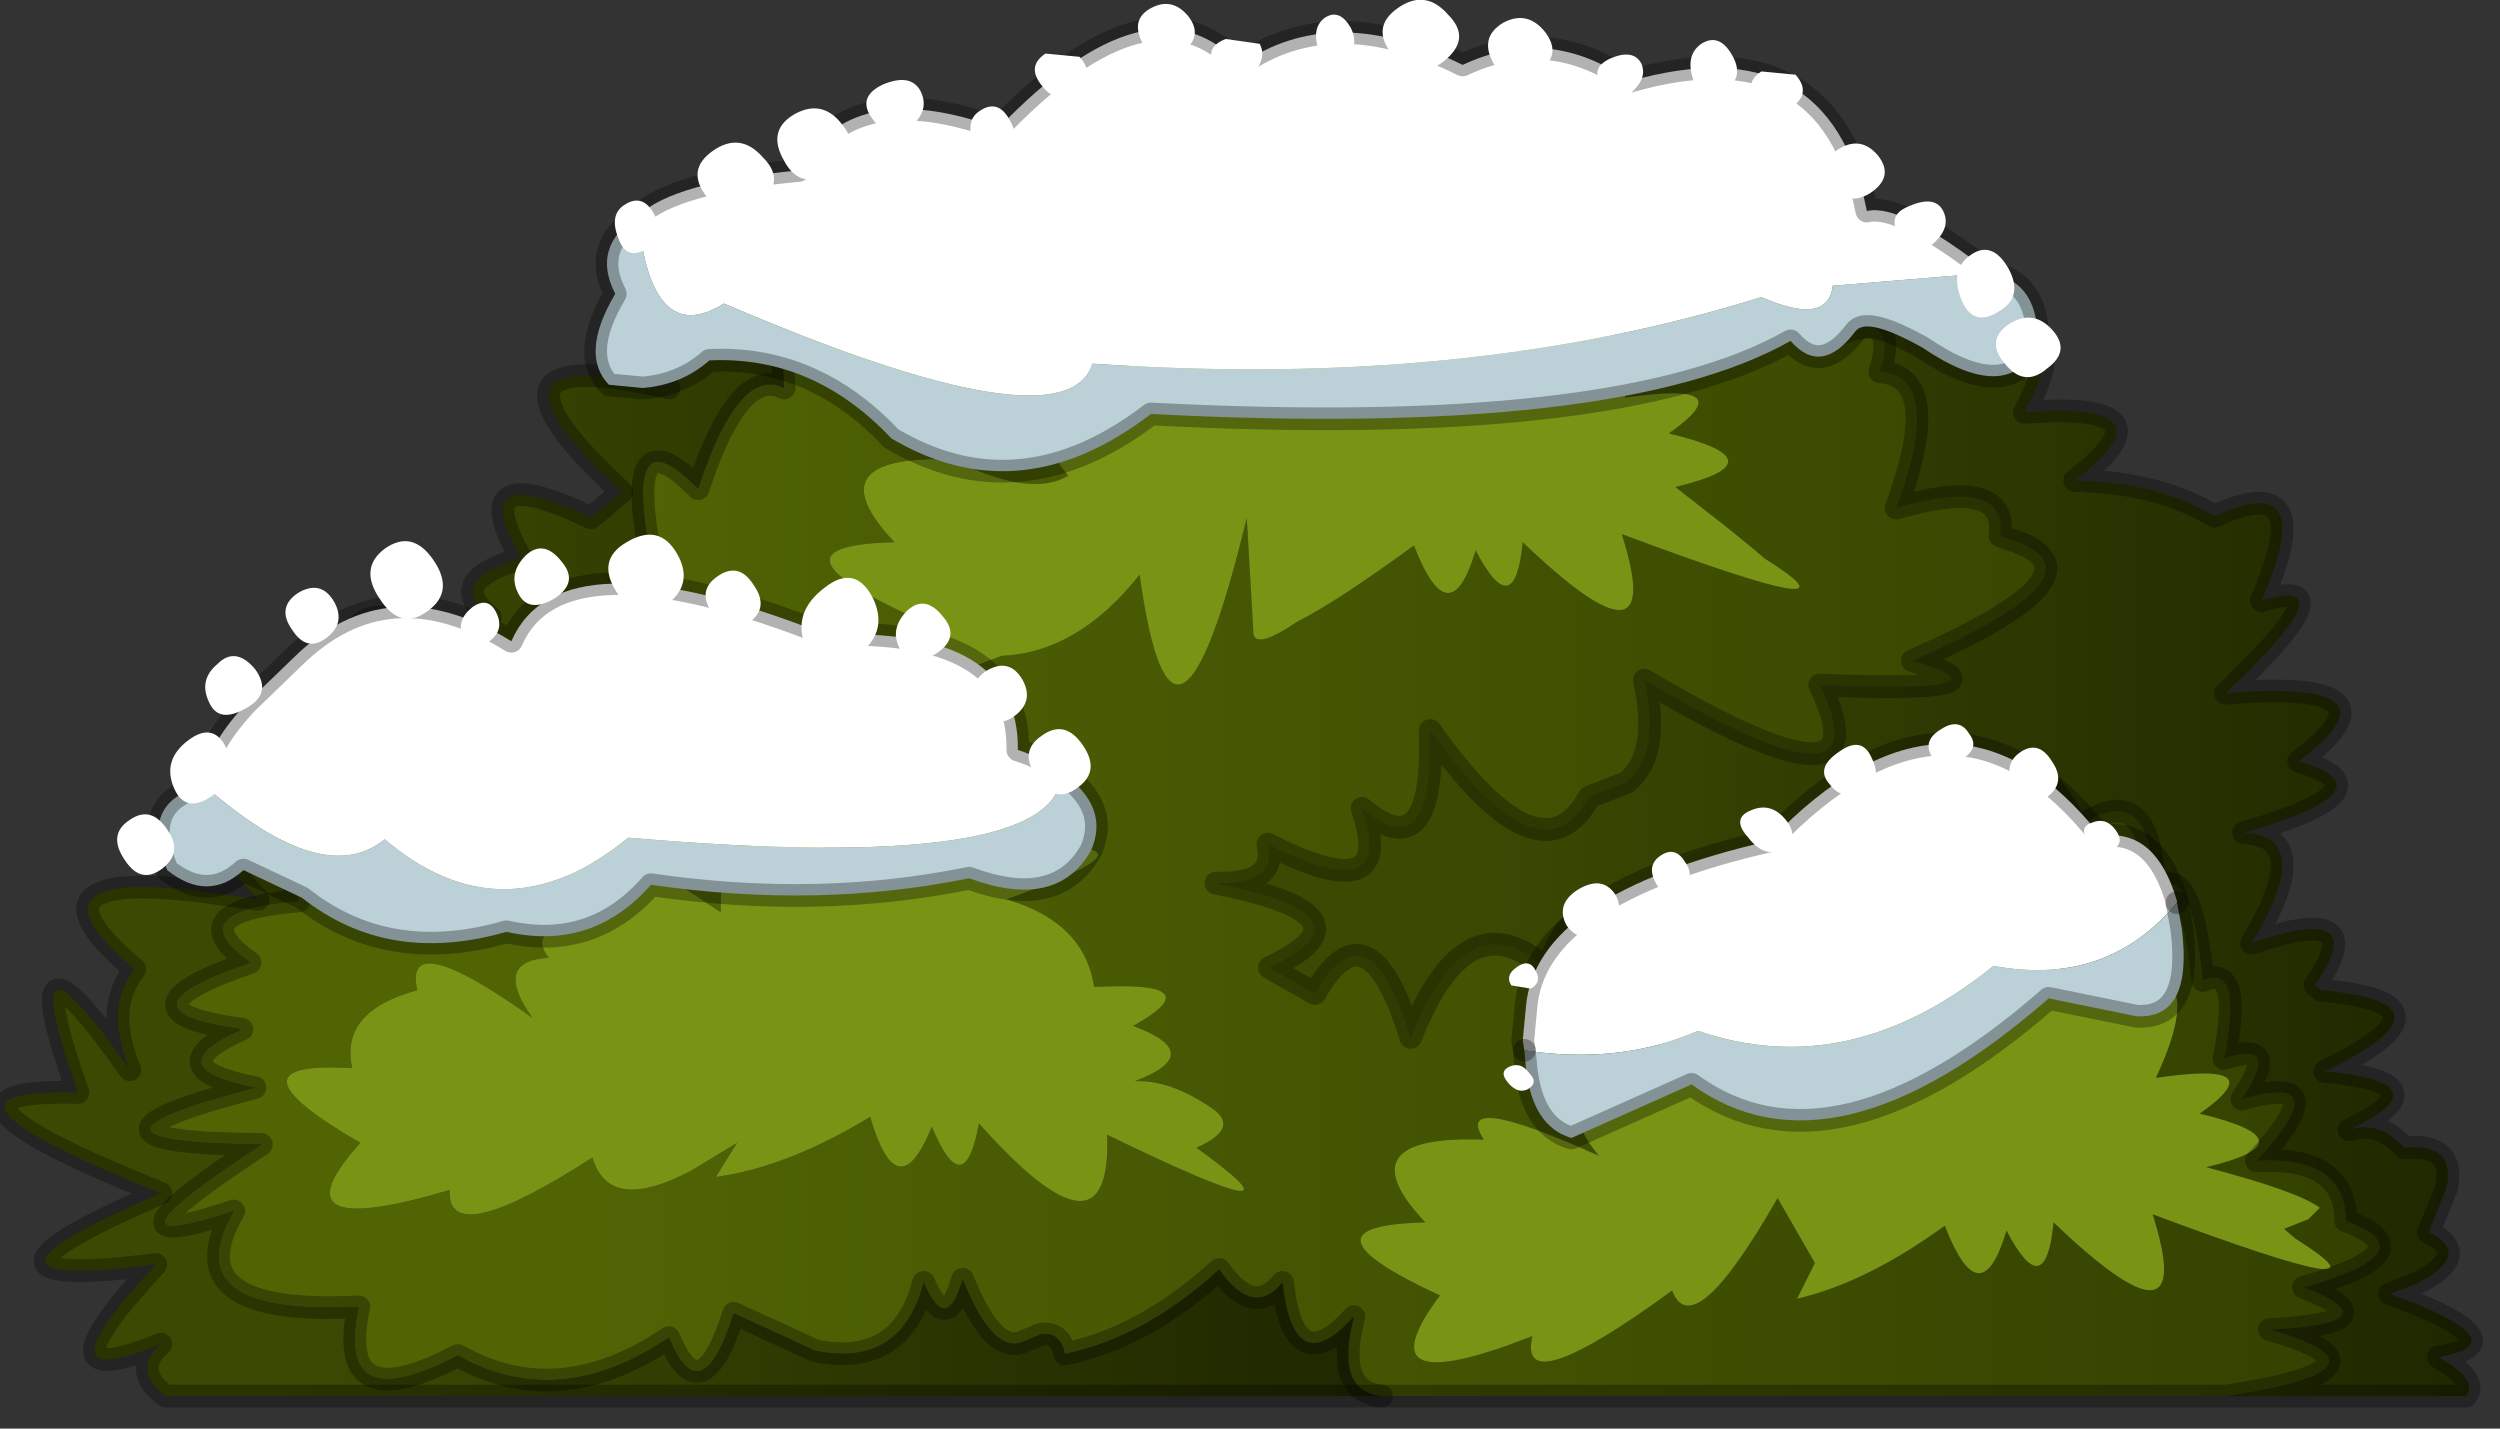 <?xml version="1.0" encoding="utf-8"?>
<svg version="1.1" id="Layer_1"
xmlns="http://www.w3.org/2000/svg"
xmlns:xlink="http://www.w3.org/1999/xlink"
width="77px" height="44px"
xml:space="preserve">
<rect width="100%" height="100%" fill="#333333" stroke="none"/>
<g id="PathID_2440" transform="matrix(1, 0, 0, 1, 38.2, 42.8)">
<linearGradient
id="LinearGradID_1321" gradientUnits="userSpaceOnUse" gradientTransform="matrix(0.024, 0, 0, 0.021, 18.55, -16.75)" spreadMethod ="pad" x1="-819.2" y1="0" x2="819.2" y2="0" >
<stop  offset="0.192" style="stop-color:#3B4A02;stop-opacity:1" />
<stop  offset="1" style="stop-color:#1F2700;stop-opacity:1" />
</linearGradient>
<path style="fill:url(#LinearGradID_1321) " d="M22.5 -32.55Q25.9 -33.3 24.15 -30.1Q28.9 -30.45 25.7 -28Q28.3 -27.95 30 -26.9Q33.25 -28.4 31.45 -24.3Q34.25 -25.15 30.35 -21.45Q36 -21.9 32.6 -19.35Q35.6 -18.5 30.9 -17.15Q33.15 -17.05 31.15 -13.75Q34.9 -15.05 33.1 -12.45L33.3 -12.3Q37.75 -11.9 33.4 -9.8Q37.2 -9.45 34.15 -8Q35.1 -8.3 35.85 -7.45Q37.45 -7.6 37.15 -6.2L36.6 -4.85Q38 -4.15 36.2 -3.25L35.4 -2.95L36.2 -2.65Q39.25 -1.4 36.9 -1Q38.15 -0.3 37.75 0.2L30.35 0.2Q35.95 -0.65 31.7 -1.85Q35.6 -2.05 32.75 -3.15Q36.65 -4.25 34.05 -5.2Q34.05 -7.2 31.3 -7.05Q33.85 -9.8 30.85 -8.95Q32.1 -10.8 30.3 -10.2Q30.9 -13.15 29.65 -12.6Q29.25 -16.5 28.15 -15.3Q28.1 -18.95 25.8 -17.3Q24.2 -20.4 23.7 -17.15Q21.6 -18.4 20.55 -16.65Q17.95 -18.3 16.6 -14.65Q13.8 -17.85 11.9 -13.25Q10.5 -15.9 9.45 -12.95Q6.95 -15.2 5.25 -10.85Q3.95 -15.1 2.3 -12.2L0.9 -13Q4.35 -14.6 -0.75 -15.6Q1.15 -15.55 0.85 -16.8Q4.85 -14.75 3.75 -17.9Q6 -16 5.85 -20.3Q9.25 -15.5 10.75 -18.25L11.9 -18.7Q12.95 -19.55 12.45 -21.85Q19.95 -17.4 17.85 -21.7Q24.1 -21.45 20.7 -22.45Q27 -25.2 23.65 -26.2L23.4 -26.3Q23.65 -28.15 20.2 -27.15Q21.7 -31.2 19.7 -31.35Q20.3 -33.2 18.55 -32.55Q20.75 -34.75 22.5 -32.55" />
<linearGradient
id="LinearGradID_1322" gradientUnits="userSpaceOnUse" gradientTransform="matrix(0.042, 0, 0, 0.024, 0.75, -19.65)" spreadMethod ="pad" x1="-819.2" y1="0" x2="819.2" y2="0" >
<stop  offset="0.192" style="stop-color:#506404;stop-opacity:1" />
<stop  offset="1" style="stop-color:#334100;stop-opacity:1" />
</linearGradient>
<path style="fill:url(#LinearGradID_1322) " d="M4.35 0.2Q2.9 0.05 3.5 -2.25Q1.65 -0.2 1.3 -3.3Q0.4 -2.2 -0.65 -3.7Q-2.95 -1.6 -5.4 -1.1Q-5.55 -1.8 -6.15 -1.7L-6.75 -1.45Q-7.65 -1.15 -8.55 -3.4Q-9.05 -1.65 -9.75 -3.3Q-10.45 -0.65 -13.1 -1.2L-15.6 -2.35Q-16.6 0.8 -17.6 -1.6Q-21 0.7 -24.1 -1.05Q-27.9 0.95 -27.15 -2.55Q-32.9 -2.25 -31 -5.5Q-35.65 -3.95 -30.15 -7.55Q-36.9 -7.6 -30.35 -9.3Q-33.45 -9.9 -30.75 -11.1Q-34.9 -11.65 -30.5 -13.15Q-32.75 -14.75 -29 -15.05Q-30.3 -18.95 -26.7 -16.75Q-27.4 -19.4 -25.4 -18.25Q-24.4 -20 -22.85 -19.6Q-21.95 -22.55 -19.1 -21L-15.65 -22.15L-15.85 -22.15Q-19.85 -22.7 -18.25 -26.15Q-18.9 -30 -16.7 -27.75Q-15.45 -31.55 -14.05 -30.85Q-14.4 -35.35 -10.9 -32.7Q-12.15 -34.15 -11.15 -34.6Q-9.7 -34.45 -8.7 -33.5Q-8.25 -36.2 -6.4 -34.15Q-5.45 -37.1 -4.75 -34.25L-3.2 -33.75Q-7.35 -41.05 0.7 -34.65Q1.1 -36.6 2 -36.5Q1.8 -38.5 3.3 -37.05Q6.3 -41.4 6.75 -38.05Q11.4 -40.75 9.1 -37.1Q13.35 -38.5 11.35 -35.8Q14.9 -38.6 15.95 -36.15Q17.35 -40.45 18.2 -32.4L18.55 -32.55Q20.3 -33.2 19.7 -31.35Q21.7 -31.2 20.2 -27.15Q23.65 -28.15 23.4 -26.3L23.65 -26.2Q27 -25.2 20.7 -22.45Q24.1 -21.45 17.85 -21.7Q19.95 -17.4 12.45 -21.85Q12.95 -19.55 11.9 -18.7L10.75 -18.25Q9.25 -15.5 5.85 -20.3Q6 -16 3.75 -17.9Q4.85 -14.75 0.85 -16.8Q1.15 -15.55 -0.75 -15.6Q4.35 -14.6 0.9 -13L2.3 -12.2Q3.95 -15.1 5.25 -10.85Q6.95 -15.2 9.45 -12.95Q10.5 -15.9 11.9 -13.25Q13.8 -17.85 16.6 -14.65Q17.95 -18.3 20.55 -16.65Q21.6 -18.4 23.7 -17.15Q24.2 -20.4 25.8 -17.3Q28.1 -18.95 28.15 -15.3Q29.25 -16.5 29.65 -12.6Q30.9 -13.15 30.3 -10.2Q32.1 -10.8 30.85 -8.95Q33.85 -9.8 31.3 -7.05Q34.05 -7.2 34.05 -5.2Q36.65 -4.25 32.75 -3.15Q35.6 -2.05 31.7 -1.85Q35.95 -0.65 30.35 0.2L4.35 0.2M8.7 -26.1Q13.2 -21.8 11.75 -26.35Q19.65 -23.4 16.15 -25.6L15.8 -25.9L15 -26.55L13.4 -27.8Q16.75 -28.6 13.2 -29.45Q15.55 -31.1 11.85 -30.55Q12.25 -33.55 8.95 -33Q13.4 -37.8 3.8 -33.35Q1.35 -37 1.05 -32.9Q0.1 -33.75 0.25 -31.95L0.25 -31.85L-1.2 -32.65Q-7.15 -33.9 -3.1 -31.35Q-5.9 -31.05 -4.95 -30Q-6.65 -29.75 -5.3 -28.15Q-6.45 -27.45 -8.85 -28.65Q-13.2 -28.8 -10.65 -26.1Q-14.85 -26 -10.2 -23.85Q-12.7 -20.5 -7.35 -22.6Q-5 -22.7 -3.1 -25.1Q-2.05 -17.55 0.2 -26.85L0.4 -23.4Q0.35 -22.7 1.75 -23.65Q2.95 -24.25 5.35 -26Q6.45 -23.15 7.25 -25.85Q8.45 -23.55 8.7 -26.1M9 -1.65Q8.5 0.45 13.3 -3.05Q13.95 -1.35 16.55 -5.9L17.7 -3.9L17.15 -2.8Q19.3 -3.3 21.7 -5.05Q22.8 -2.2 23.6 -4.9Q24.8 -2.6 25.05 -5.15Q29.55 -0.85 28.1 -5.4Q36 -2.45 32.5 -4.65L32.15 -4.95L32.9 -5.25L33.25 -5.6Q32.6 -6.1 29.75 -6.85Q33.1 -7.65 29.55 -8.5Q31.9 -10.15 28.2 -9.6Q30.4 -14.3 25.3 -12.05Q25.85 -14.65 20.15 -12.4Q17.7 -16.05 17.4 -11.95Q16.4 -12.85 16.6 -10.9L15.15 -11.7Q9.2 -12.95 13.25 -10.4Q10.45 -10.1 11.4 -9.05Q9.7 -8.8 11.05 -7.2Q6.5 -9.25 7.5 -7.7Q3.15 -7.85 5.7 -5.15Q1.5 -5.05 6.15 -2.9Q3.65 0.45 9 -1.65M-24.35 -6.15Q-24.45 -4.25 -19.95 -7.15Q-19.45 -5.4 -16.9 -6.75L-15.5 -7.6L-16.15 -6.55Q-13.95 -6.85 -11.4 -8.4Q-10.55 -5.5 -9.5 -8.1Q-8.5 -5.7 -8.05 -8.2Q-3.95 -3.6 -4.1 -7.85Q2.6 -4.6 -1.35 -7.45Q0 -8.05 -0.85 -8.65Q-2.15 -9.55 -3.25 -9.5Q-1 -10.35 -3.3 -11.2Q-0.8 -12.6 -4.5 -12.4Q-4.8 -14.4 -7.2 -15.1Q0.35 -17.8 -12.3 -15.9Q-14.45 -19.7 -15.1 -15.65Q-16.05 -16.65 -16 -14.7L-17.35 -15.6Q-23.2 -17.4 -19.35 -14.5Q-22.15 -14.4 -21.3 -13.3Q-23.05 -13.2 -21.8 -11.45Q-25.8 -14.3 -25.35 -12.3Q-27.75 -11.65 -27.35 -9.9Q-31.5 -10.15 -27.1 -7.6Q-29.9 -4.5 -24.35 -6.15" />
<path style="fill:#799414;fill-opacity:1" d="M7.25 -25.85Q6.45 -23.15 5.35 -26Q2.95 -24.25 1.75 -23.65Q0.35 -22.7 0.4 -23.4L0.2 -26.85Q-2.05 -17.55 -3.1 -25.1Q-5 -22.7 -7.35 -22.6Q-12.7 -20.5 -10.2 -23.85Q-14.85 -26 -10.65 -26.1Q-13.2 -28.8 -8.85 -28.65Q-6.45 -27.45 -5.3 -28.15Q-6.65 -29.75 -4.95 -30Q-5.9 -31.05 -3.1 -31.35Q-7.15 -33.9 -1.2 -32.65L0.25 -31.85L0.25 -31.95Q0.1 -33.75 1.05 -32.9Q1.35 -37 3.8 -33.35Q13.4 -37.8 8.95 -33Q12.25 -33.55 11.85 -30.55Q15.55 -31.1 13.2 -29.45Q16.75 -28.6 13.4 -27.8L15 -26.55L15.8 -25.9L16.15 -25.6Q19.65 -23.4 11.75 -26.35Q13.2 -21.8 8.7 -26.1Q8.45 -23.55 7.25 -25.85M6.15 -2.9Q1.5 -5.05 5.7 -5.15Q3.15 -7.85 7.5 -7.7Q6.5 -9.25 11.05 -7.2Q9.7 -8.8 11.4 -9.05Q10.45 -10.1 13.25 -10.4Q9.2 -12.95 15.15 -11.7L16.6 -10.9Q16.4 -12.85 17.4 -11.95Q17.7 -16.05 20.15 -12.4Q25.85 -14.65 25.3 -12.05Q30.4 -14.3 28.2 -9.6Q31.9 -10.15 29.55 -8.5Q33.1 -7.65 29.75 -6.85Q32.6 -6.1 33.25 -5.6L32.9 -5.25L32.15 -4.95L32.5 -4.65Q36 -2.45 28.1 -5.4Q29.55 -0.85 25.05 -5.15Q24.8 -2.6 23.6 -4.9Q22.8 -2.2 21.7 -5.05Q19.3 -3.3 17.15 -2.8L17.7 -3.9L16.55 -5.9Q13.95 -1.35 13.3 -3.05Q8.5 0.45 9 -1.65Q3.65 0.45 6.15 -2.9M-27.1 -7.6Q-31.5 -10.15 -27.35 -9.9Q-27.75 -11.65 -25.35 -12.3Q-25.8 -14.3 -21.8 -11.45Q-23.05 -13.2 -21.3 -13.3Q-22.15 -14.4 -19.35 -14.5Q-23.2 -17.4 -17.35 -15.6L-16 -14.7Q-16.05 -16.65 -15.1 -15.65Q-14.45 -19.7 -12.3 -15.9Q0.35 -17.8 -7.2 -15.1Q-4.8 -14.4 -4.5 -12.4Q-0.8 -12.6 -3.3 -11.2Q-1 -10.35 -3.25 -9.5Q-2.15 -9.55 -0.85 -8.65Q0 -8.05 -1.35 -7.45Q2.6 -4.6 -4.1 -7.85Q-3.95 -3.6 -8.05 -8.2Q-8.5 -5.7 -9.5 -8.1Q-10.55 -5.5 -11.4 -8.4Q-13.95 -6.85 -16.15 -6.55L-15.5 -7.6L-16.9 -6.75Q-19.45 -5.4 -19.95 -7.15Q-24.45 -4.25 -24.35 -6.15Q-29.9 -4.5 -27.1 -7.6" />
<linearGradient
id="LinearGradID_1323" gradientUnits="userSpaceOnUse" gradientTransform="matrix(0.026, 0, 0, 0.023, -16.85, -18.4)" spreadMethod ="pad" x1="-819.2" y1="0" x2="819.2" y2="0" >
<stop  offset="0.192" style="stop-color:#3B4A02;stop-opacity:1" />
<stop  offset="1" style="stop-color:#1F2700;stop-opacity:1" />
</linearGradient>
<path style="fill:url(#LinearGradID_1323) " d="M-11.15 -34.6Q-12.15 -34.15 -10.9 -32.7Q-14.4 -35.35 -14.05 -30.85Q-15.45 -31.55 -16.7 -27.75Q-18.9 -30 -18.25 -26.15Q-19.85 -22.7 -15.85 -22.15L-15.65 -22.15L-19.1 -21Q-21.95 -22.55 -22.85 -19.6Q-24.4 -20 -25.4 -18.25Q-27.4 -19.4 -26.7 -16.75Q-30.3 -18.95 -29 -15.05Q-32.75 -14.75 -30.5 -13.15Q-34.9 -11.65 -30.75 -11.1Q-33.45 -9.9 -30.35 -9.3Q-36.9 -7.6 -30.15 -7.55Q-35.65 -3.95 -31 -5.5Q-32.9 -2.25 -27.15 -2.55Q-27.9 0.95 -24.1 -1.05Q-21 0.7 -17.6 -1.6Q-16.6 0.8 -15.6 -2.35L-13.1 -1.2Q-10.45 -0.65 -9.75 -3.3Q-9.05 -1.65 -8.55 -3.4Q-7.65 -1.15 -6.75 -1.45L-6.15 -1.7Q-5.55 -1.8 -5.4 -1.1Q-2.95 -1.6 -0.65 -3.7Q0.4 -2.2 1.3 -3.3Q1.65 -0.2 3.5 -2.25Q2.9 0.05 4.35 0.2L-33.1 0.2Q-34.15 -0.6 -33.25 -1.4Q-37.25 0.25 -33.4 -3.85Q-40.3 -3 -33.25 -6.05Q-41.35 -9.3 -35.8 -9.15Q-37.9 -15.1 -34.2 -9.85Q-35 -11.75 -34.05 -12.95Q-37.75 -16.05 -32 -15.35L-30.25 -15.1Q-33.65 -18.7 -29.3 -17.55Q-32.1 -21.95 -26.65 -19.35Q-29.15 -26 -23.75 -22.7L-23.1 -23.8Q-24.55 -24.9 -22.15 -25.6Q-23.95 -28.75 -20 -26.85L-19.05 -27.65Q-24.2 -32.4 -17.6 -30.85Q-19.15 -34.35 -15.95 -33.25Q-15.75 -35.4 -14.15 -36.3Q-12 -38.2 -11.75 -34.65L-11.15 -34.6" />
<path style="fill:none;stroke-width:0.7;stroke-linecap:round;stroke-linejoin:round;stroke-miterlimit:3;stroke:#000000;stroke-opacity:0.302" d="M18.55 -32.55Q20.3 -33.2 19.7 -31.35Q21.7 -31.2 20.2 -27.15Q23.65 -28.15 23.4 -26.3L23.65 -26.2Q27 -25.2 20.7 -22.45Q24.1 -21.45 17.85 -21.7Q19.95 -17.4 12.45 -21.85Q12.95 -19.55 11.9 -18.7L10.75 -18.25Q9.25 -15.5 5.85 -20.3Q6 -16 3.75 -17.9Q4.85 -14.75 0.85 -16.8Q1.15 -15.55 -0.75 -15.6Q4.35 -14.6 0.9 -13L2.3 -12.2Q3.95 -15.1 5.25 -10.85Q6.95 -15.2 9.45 -12.95Q10.5 -15.9 11.9 -13.25Q13.8 -17.85 16.6 -14.65Q17.95 -18.3 20.55 -16.65Q21.6 -18.4 23.7 -17.15Q24.2 -20.4 25.8 -17.3Q28.1 -18.95 28.15 -15.3Q29.25 -16.5 29.65 -12.6Q30.9 -13.15 30.3 -10.2Q32.1 -10.8 30.85 -8.95Q33.85 -9.8 31.3 -7.05Q34.05 -7.2 34.05 -5.2Q36.65 -4.25 32.75 -3.15Q35.6 -2.05 31.7 -1.85Q35.95 -0.65 30.35 0.2L37.75 0.2Q38.15 -0.3 36.9 -1Q39.25 -1.4 36.2 -2.65L35.4 -2.95L36.2 -3.25Q38 -4.15 36.6 -4.85L37.15 -6.2Q37.45 -7.6 35.85 -7.45Q35.1 -8.3 34.15 -8Q37.2 -9.45 33.4 -9.8Q37.75 -11.9 33.3 -12.3L33.1 -12.45Q34.9 -15.05 31.15 -13.75Q33.15 -17.05 30.9 -17.15Q35.6 -18.5 32.6 -19.35Q36 -21.9 30.35 -21.45Q34.25 -25.15 31.45 -24.3Q33.25 -28.4 30 -26.9Q28.3 -27.95 25.7 -28Q28.9 -30.45 24.15 -30.1Q25.9 -33.3 22.5 -32.55Q20.75 -34.75 18.55 -32.55L18.2 -32.4Q17.35 -40.45 15.95 -36.15Q14.9 -38.6 11.35 -35.8Q13.35 -38.5 9.1 -37.1Q11.4 -40.75 6.75 -38.05Q6.3 -41.4 3.3 -37.05Q1.8 -38.5 2 -36.5Q1.1 -36.6 0.7 -34.65Q-7.35 -41.05 -3.2 -33.75L-4.75 -34.25Q-5.45 -37.1 -6.4 -34.15Q-8.25 -36.2 -8.7 -33.5Q-9.7 -34.45 -11.15 -34.6Q-12.15 -34.15 -10.9 -32.7Q-14.4 -35.35 -14.05 -30.85Q-15.45 -31.55 -16.7 -27.75Q-18.9 -30 -18.25 -26.15Q-19.85 -22.7 -15.85 -22.15L-15.65 -22.15L-19.1 -21Q-21.95 -22.55 -22.85 -19.6Q-24.4 -20 -25.4 -18.25Q-27.4 -19.4 -26.7 -16.75Q-30.3 -18.95 -29 -15.05Q-32.75 -14.75 -30.5 -13.15Q-34.9 -11.65 -30.75 -11.1Q-33.45 -9.9 -30.35 -9.3Q-36.9 -7.6 -30.15 -7.55Q-35.65 -3.95 -31 -5.5Q-32.9 -2.25 -27.15 -2.55Q-27.9 0.95 -24.1 -1.05Q-21 0.7 -17.6 -1.6Q-16.6 0.8 -15.6 -2.35L-13.1 -1.2Q-10.45 -0.65 -9.75 -3.3Q-9.05 -1.65 -8.55 -3.4Q-7.65 -1.15 -6.75 -1.45L-6.15 -1.7Q-5.55 -1.8 -5.4 -1.1Q-2.95 -1.6 -0.65 -3.7Q0.4 -2.2 1.3 -3.3Q1.65 -0.2 3.5 -2.25Q2.9 0.05 4.35 0.2L30.35 0.2" />
<path style="fill:none;stroke-width:0.7;stroke-linecap:round;stroke-linejoin:round;stroke-miterlimit:3;stroke:#000000;stroke-opacity:0.302" d="M4.35 0.2L-33.1 0.2Q-34.15 -0.6 -33.25 -1.4Q-37.25 0.25 -33.4 -3.85Q-40.3 -3 -33.25 -6.05Q-41.35 -9.3 -35.8 -9.15Q-37.9 -15.1 -34.2 -9.85Q-35 -11.75 -34.05 -12.95Q-37.75 -16.05 -32 -15.35L-30.25 -15.1Q-33.65 -18.7 -29.3 -17.55Q-32.1 -21.95 -26.65 -19.35Q-29.15 -26 -23.75 -22.7L-23.1 -23.8Q-24.55 -24.9 -22.15 -25.6Q-23.95 -28.75 -20 -26.85L-19.05 -27.65Q-24.2 -32.4 -17.6 -30.85Q-19.15 -34.35 -15.95 -33.25Q-15.75 -35.4 -14.15 -36.3Q-12 -38.2 -11.75 -34.65L-11.15 -34.6" />
</g>
<g id="PathID_2441" transform="matrix(1, 0, 0, 1, 38.2, 42.8)">
<path style="fill:#BBD1D7;fill-opacity:1" d="M-15.9 -33.45Q-5.4 -28.95 -4.55 -31.6Q6.95 -30.8 16.05 -33.65Q18.1 -32.75 18.25 -34L23.1 -34.4Q24.65 -34.1 24.55 -32.15Q23.65 -30.3 21 -32.1Q19.3 -33.05 18.95 -32.6Q17.9 -31.2 16.95 -32.3Q11.65 -29.3 -2.75 -30.05Q-6.8 -26.95 -10.75 -29.3Q-13.15 -31.85 -16.35 -31.7Q-17.2 -30.95 -18.4 -30.85L-19.45 -30.95Q-20.35 -31.9 -19.25 -33.75Q-20 -35.2 -18.55 -36.15Q-18.15 -32.05 -15.9 -33.45" />
<path style="fill:#FFFFFF;fill-opacity:1" d="M23.1 -34.4L18.25 -34Q18.1 -32.75 16.05 -33.65Q6.95 -30.8 -4.55 -31.6Q-5.4 -28.95 -15.9 -33.45Q-18.15 -32.05 -18.55 -36.15Q-17.45 -37.2 -13.6 -37.55Q-12 -40.5 -7.45 -38.85Q-2.75 -43.75 0 -40.8Q2.85 -42.8 6.85 -40.8Q9.5 -42.05 12 -40.3Q18.15 -42.05 19.3 -36.3Q20.35 -36.55 23.1 -34.4" />
<path style="fill:none;stroke-width:0.7;stroke-linecap:round;stroke-linejoin:round;stroke-miterlimit:3;stroke:#000000;stroke-opacity:0.302" d="M-18.55 -36.15Q-20 -35.2 -19.25 -33.75Q-20.35 -31.9 -19.45 -30.95L-18.4 -30.85Q-17.2 -30.95 -16.35 -31.7Q-13.15 -31.85 -10.75 -29.3Q-6.8 -26.95 -2.75 -30.05Q11.65 -29.3 16.95 -32.3Q17.9 -31.2 18.95 -32.6Q19.3 -33.05 21 -32.1Q23.65 -30.3 24.55 -32.15Q24.65 -34.1 23.1 -34.4" />
<path style="fill:none;stroke-width:0.7;stroke-linecap:round;stroke-linejoin:round;stroke-miterlimit:3;stroke:#000000;stroke-opacity:0.302" d="M-18.55 -36.15Q-17.45 -37.2 -13.6 -37.55Q-12 -40.5 -7.45 -38.85Q-2.75 -43.75 0 -40.8Q2.85 -42.8 6.85 -40.8Q9.5 -42.05 12 -40.3Q18.15 -42.05 19.3 -36.3Q20.35 -36.55 23.1 -34.4" />
</g>
<g id="PathID_2442" transform="matrix(1, 0, 0, 1, 38.2, 42.8)">
<path style="fill:#BBD1D7;fill-opacity:1" d="M-26.35 -16.95Q-22.7 -13.85 -18.85 -17Q-5.55 -15.85 -5.5 -19Q-4 -17.95 -4.6 -16.6Q-5.65 -14.75 -8.35 -15.75Q-13 -14.8 -18.15 -15.55Q-19.95 -13.5 -22.6 -14.1Q-26.25 -13.05 -28.9 -15.15L-30.7 -16Q-31.8 -15 -33.05 -16Q-33.95 -18.15 -31.9 -18.6Q-28.25 -15.4 -26.35 -16.95" />
<path style="fill:#FFFFFF;fill-opacity:1" d="M-31.9 -18.6Q-32 -19.65 -30.6 -21.15L-29.15 -22.55Q-26.25 -25.4 -22.45 -23.05Q-20.95 -26.5 -12.75 -23.25Q-6.8 -23.5 -6.85 -19.7Q-6.05 -19.45 -5.5 -19Q-5.55 -15.85 -18.85 -17Q-22.7 -13.85 -26.35 -16.95Q-28.25 -15.4 -31.9 -18.6" />
<path style="fill:none;stroke-width:0.7;stroke-linecap:round;stroke-linejoin:round;stroke-miterlimit:3;stroke:#000000;stroke-opacity:0.302" d="M-5.5 -19Q-4 -17.95 -4.6 -16.6Q-5.65 -14.75 -8.35 -15.75Q-13 -14.8 -18.15 -15.55Q-19.95 -13.5 -22.6 -14.1Q-26.25 -13.05 -28.9 -15.15L-30.7 -16Q-31.8 -15 -33.05 -16Q-33.95 -18.15 -31.9 -18.6Q-32 -19.65 -30.6 -21.15L-29.15 -22.55Q-26.25 -25.4 -22.45 -23.05Q-20.95 -26.5 -12.75 -23.25Q-6.8 -23.5 -6.85 -19.7Q-6.05 -19.45 -5.5 -19z" />
</g>
<g id="PathID_2443" transform="matrix(1, 0, 0, 1, 38.2, 42.8)">
<path style="fill:#FFFFFF;fill-opacity:1" d="M23.2 -13.05Q18.75 -9.45 14.1 -11.05Q11.7 -10 8.75 -10.45L8.7 -10.75L8.8 -11.8Q9.1 -15.25 16.3 -16.9Q21.95 -22.8 26.5 -17.05Q28.2 -17.3 28.85 -15.05L28.85 -15Q26.7 -12.4 23.2 -13.05" />
<path style="fill:#BBD1D7;fill-opacity:1" d="M8.75 -10.45Q11.7 -10 14.1 -11.05Q18.75 -9.45 23.2 -13.05Q26.7 -12.4 28.85 -15L29 -14.2Q29.35 -11.4 27.6 -11.5L24.9 -12.05Q18.25 -6.25 13.9 -9.4L10.2 -7.75Q9 -8.1 8.8 -9.9L8.75 -10.45" />
<path style="fill:none;stroke-width:0.7;stroke-linecap:round;stroke-linejoin:round;stroke-miterlimit:3;stroke:#000000;stroke-opacity:0.302" d="M28.85 -15L28.85 -15.05Q28.2 -17.3 26.5 -17.05Q21.95 -22.8 16.3 -16.9Q9.1 -15.25 8.8 -11.8L8.7 -10.75L8.75 -10.45" />
<path style="fill:none;stroke-width:0.7;stroke-linecap:round;stroke-linejoin:round;stroke-miterlimit:3;stroke:#000000;stroke-opacity:0.302" d="M28.85 -15L29 -14.2Q29.35 -11.4 27.6 -11.5L24.9 -12.05Q18.25 -6.25 13.9 -9.4L10.2 -7.75Q9 -8.1 8.8 -9.9L8.75 -10.45" />
</g>
<g id="PathID_2444" transform="matrix(1, 0, 0, 1, 38.2, 42.8)">
</g>
<g id="PathID_2445" transform="matrix(1, 0, 0, 1, 38.2, 42.8)">
<path style="fill:#FFFFFF;fill-opacity:1" d="M20.35 -35.5Q19.85 -36.15 20.6 -36.45Q21.4 -36.8 21.65 -36.3Q21.9 -35.8 21.35 -35.3Q20.8 -34.85 20.35 -35.5M23.55 -31.6Q22.95 -32.3 23.65 -32.8Q24.4 -33.3 25 -32.65Q25.6 -32 24.85 -31.45Q24.15 -30.85 23.55 -31.6M22.2 -33.6Q21.85 -34.5 22.5 -34.95Q23.15 -35.4 23.65 -34.55Q24.15 -33.65 23.35 -33.2Q22.55 -32.7 22.2 -33.6M11.15 -40.15Q10.75 -40.7 11.4 -41Q12.1 -41.3 12.35 -40.85Q12.55 -40.4 12.05 -39.95Q11.6 -39.55 11.15 -40.15M13.95 -40.35Q13.7 -41.1 14.2 -41.45Q14.75 -41.8 15.15 -41.1Q15.55 -40.4 14.9 -40Q14.25 -39.6 13.95 -40.35M15.95 -39.6Q15.45 -40.2 16.05 -40.6L17.1 -40.5Q17.6 -39.95 17 -39.5Q16.4 -39 15.95 -39.6M19.65 -38Q20.15 -37.35 19.4 -36.85Q18.65 -36.4 18.25 -37.15Q17.85 -37.9 18.5 -38.25Q19.15 -38.6 19.65 -38M0.3 -40.45Q-0.25 -40 -0.7 -40.65Q-1.2 -41.3 -0.45 -41.6L0.6 -41.45Q0.85 -40.95 0.3 -40.45M2.4 -41.3Q2.2 -41.95 2.6 -42.25Q3.05 -42.55 3.4 -41.95Q3.7 -41.35 3.2 -41.05Q2.65 -40.7 2.4 -41.3M4.85 -42.55Q5.7 -43.15 6.4 -42.35Q7.15 -41.6 6.25 -40.9Q5.4 -40.25 4.7 -41.1Q4 -41.95 4.85 -42.55M9.1 -40.55Q8.25 -40 7.8 -40.85Q7.35 -41.65 8.1 -42.1Q8.85 -42.5 9.4 -41.8Q9.95 -41.05 9.1 -40.55M-8.2 -38.35Q-8.5 -39.1 -8 -39.4Q-7.45 -39.75 -7.1 -39.1Q-6.7 -38.4 -7.3 -38.05Q-7.95 -37.65 -8.2 -38.35M-6 -41.15L-4.95 -41.05Q-4.45 -40.5 -5.05 -40.05Q-5.65 -39.55 -6.1 -40.15Q-6.6 -40.75 -6 -41.15M-1.85 -41.15Q-2.6 -40.7 -3 -41.45Q-3.4 -42.2 -2.75 -42.55Q-2.1 -42.9 -1.6 -42.3Q-1.1 -41.65 -1.85 -41.15M-14.7 -37.95Q-13.95 -37.2 -14.85 -36.5Q-15.7 -35.85 -16.4 -36.7Q-17.1 -37.55 -16.25 -38.15Q-15.4 -38.75 -14.7 -37.95M-14.05 -37.85Q-14.6 -38.8 -13.7 -39.3Q-12.85 -39.75 -12.25 -38.95Q-11.6 -38.15 -12.55 -37.5Q-13.55 -36.9 -14.05 -37.85M-11.3 -39.1Q-11.85 -39.8 -11 -40.2Q-10.15 -40.55 -9.85 -40Q-9.55 -39.4 -10.15 -38.9Q-10.75 -38.35 -11.3 -39.1M-19.15 -35.45Q-19.45 -36.2 -18.95 -36.5Q-18.4 -36.85 -18.05 -36.2Q-17.65 -35.5 -18.25 -35.15Q-18.9 -34.75 -19.15 -35.45" />
</g>
<g id="PathID_2446" transform="matrix(1, 0, 0, 1, 38.2, 42.8)">
</g>
<g id="PathID_2447" transform="matrix(1, 0, 0, 1, 38.2, 42.8)">
<path style="fill:#FFFFFF;fill-opacity:1" d="M-17.35 -25.75Q-16.8 -24.8 -17.7 -24.15Q-18.55 -23.55 -19.2 -24.55Q-19.85 -25.55 -18.9 -26.1Q-17.9 -26.7 -17.35 -25.75M-15 -24.8Q-14.5 -24.1 -15.1 -23.65Q-15.75 -23.15 -16.25 -23.9Q-16.75 -24.6 -16.1 -25.05Q-15.45 -25.5 -15 -24.8M-24.85 -25.55Q-24.2 -24.6 -25 -24Q-25.85 -23.35 -26.5 -24.35Q-27.15 -25.3 -26.35 -25.9Q-25.5 -26.5 -24.85 -25.55M-20.9 -25.5Q-20.35 -24.85 -21.15 -24.35Q-21.95 -23.9 -22.25 -24.55Q-22.55 -25.15 -22 -25.7Q-21.45 -26.2 -20.9 -25.5M-23.95 -23.2Q-24.15 -23.7 -23.65 -24.1Q-23.15 -24.45 -22.9 -23.9Q-22.65 -23.35 -23.2 -23Q-23.75 -22.65 -23.95 -23.2M-29.2 -23.4Q-29.7 -24.1 -29 -24.55Q-28.3 -24.95 -27.9 -24.25Q-27.55 -23.6 -28.15 -23.15Q-28.75 -22.7 -29.2 -23.4M-31.5 -22.35Q-30.95 -22.9 -30.35 -22.2Q-29.8 -21.45 -30.6 -21Q-31.45 -20.5 -31.75 -21.15Q-32.1 -21.85 -31.5 -22.35M-31.2 -19.7Q-30.8 -18.85 -31.65 -18.3Q-32.5 -17.7 -32.85 -18.55Q-33.2 -19.4 -32.4 -20Q-31.6 -20.6 -31.2 -19.7M-34.35 -16.3Q-34.9 -17.1 -34.2 -17.55Q-33.55 -18 -33.05 -17.25Q-32.55 -16.55 -33.2 -16.05Q-33.85 -15.55 -34.35 -16.3M-6.1 -20.15Q-5.4 -20.65 -4.85 -19.85Q-4.3 -19.05 -5 -18.55Q-5.7 -18 -6.25 -18.85Q-6.85 -19.65 -6.1 -20.15M-6.95 -20.75Q-7.55 -20.3 -8 -21Q-8.5 -21.7 -7.8 -22.15Q-7.1 -22.55 -6.7 -21.85Q-6.35 -21.2 -6.95 -20.75M-9.4 -22.65Q-10.2 -22.2 -10.5 -22.85Q-10.8 -23.45 -10.25 -24Q-9.7 -24.5 -9.15 -23.8Q-8.6 -23.15 -9.4 -22.65M-13.4 -22.9Q-13.8 -23.95 -12.8 -24.7Q-11.85 -25.45 -11.3 -24.35Q-10.8 -23.25 -11.9 -22.55Q-12.95 -21.85 -13.4 -22.9" />
</g>
<g id="PathID_2448" transform="matrix(1, 0, 0, 1, 38.2, 42.8)">
</g>
<g id="PathID_2449" transform="matrix(1, 0, 0, 1, 38.2, 42.8)">
<path style="fill:#FFFFFF;fill-opacity:1" d="M19.45 -19.45Q19.8 -18.75 19.2 -18.45Q18.55 -18.1 18.15 -18.65Q17.7 -19.15 18.45 -19.65Q19.15 -20.15 19.45 -19.45M11.2 -14.15Q10.45 -13.7 10.05 -14.3Q9.7 -14.95 10.4 -15.4Q11.15 -15.85 11.55 -15.25Q11.9 -14.65 11.2 -14.15M13.55 -15.4Q13.1 -15.05 12.8 -15.6Q12.5 -16.15 12.95 -16.45Q13.4 -16.75 13.7 -16.25Q14.05 -15.75 13.55 -15.4M15.65 -17Q15.1 -17.6 15.75 -17.85Q16.35 -18.1 16.8 -17.55Q17.25 -17 16.7 -16.65Q16.15 -16.35 15.65 -17M9.1 -12.9Q9.3 -12.55 8.95 -12.35L8.35 -12.45Q8.15 -12.75 8.5 -13Q8.9 -13.3 9.1 -12.9M8.25 -9.45Q7.95 -9.8 8.3 -9.95Q8.65 -10.1 8.9 -9.75Q9.2 -9.45 8.85 -9.25Q8.55 -9.1 8.25 -9.45M25 -19.35Q25.45 -18.7 24.85 -18.25Q24.25 -17.85 23.85 -18.55Q23.45 -19.25 24.05 -19.65Q24.6 -20 25 -19.35M21.3 -19.5Q21 -20 21.6 -20.35Q22.15 -20.7 22.45 -20.2Q22.8 -19.75 22.2 -19.4Q21.6 -19 21.3 -19.5M26.15 -16.85Q25.8 -17.3 26.2 -17.45Q26.65 -17.65 26.95 -17.25Q27.25 -16.85 26.9 -16.65Q26.5 -16.45 26.15 -16.85" />
</g>
</svg>
